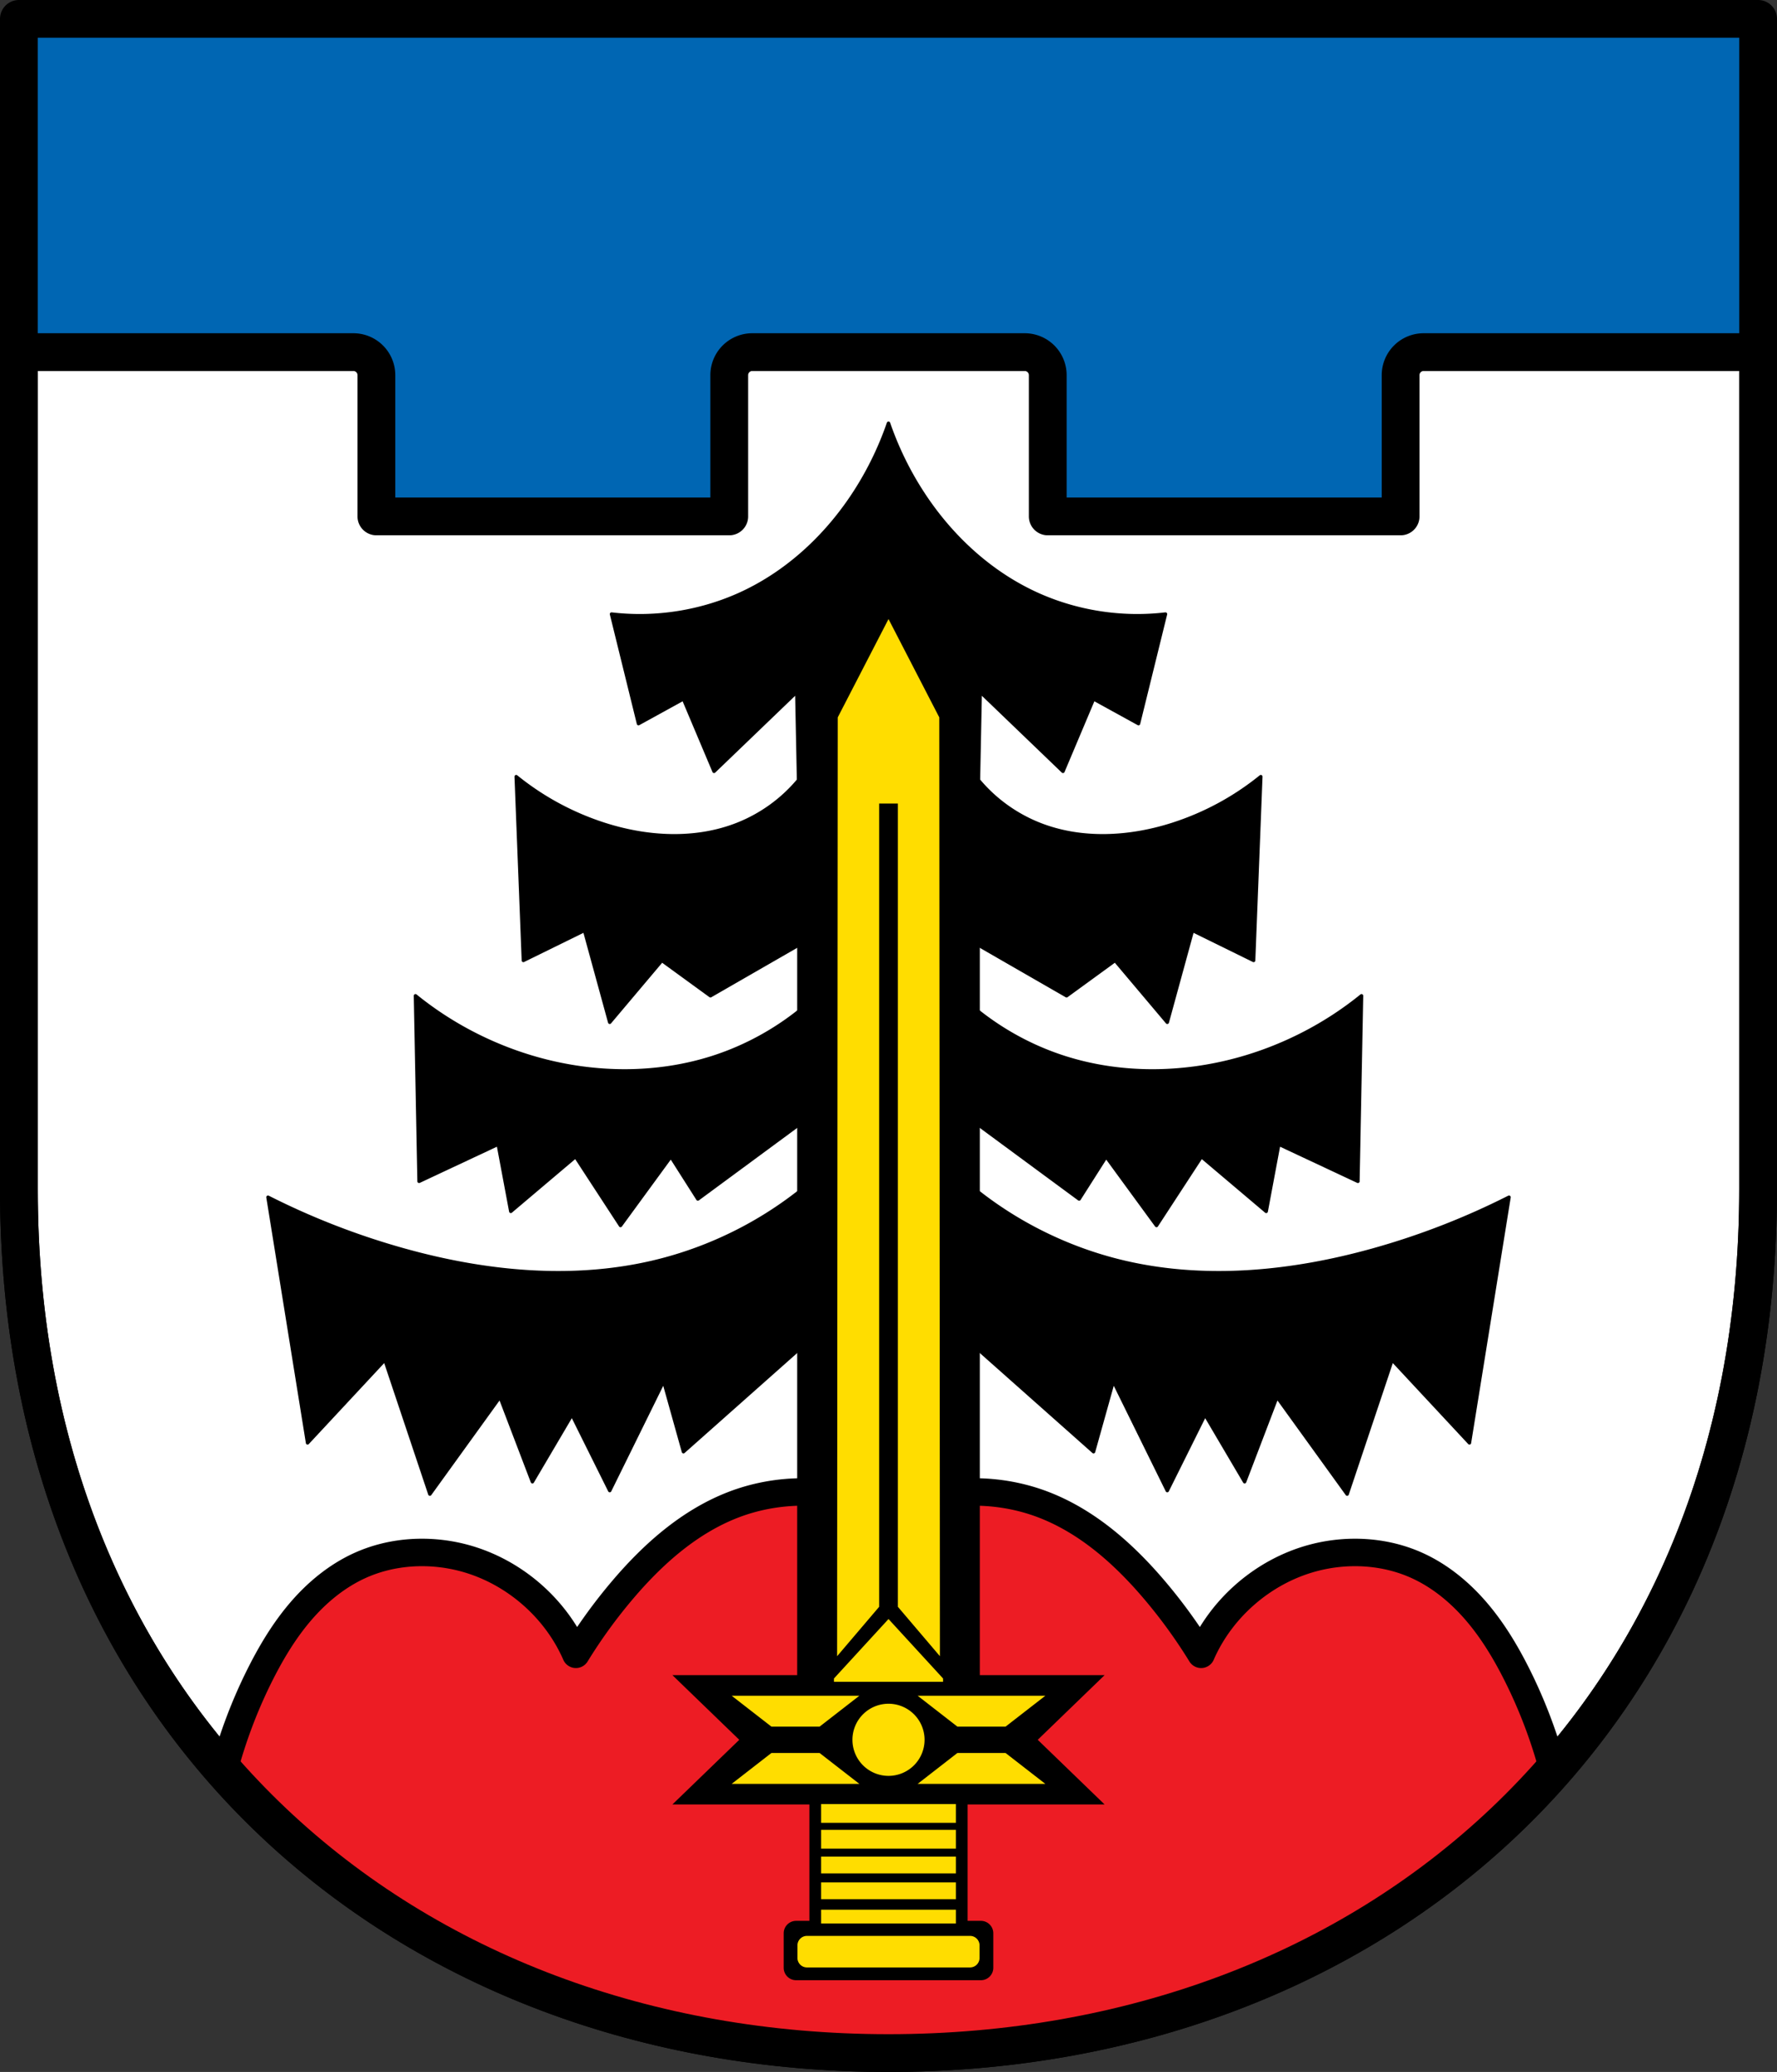 <svg xmlns="http://www.w3.org/2000/svg" width="517.396" height="603.275"><rect width="100%" height="100%" fill="#333333" stroke="none"/><path style="opacity:1;fill:#0066b3;fill-opacity:1;fill-rule:evenodd;stroke:none;stroke-width:11;stroke-linecap:round;stroke-linejoin:round;stroke-miterlimit:4;stroke-dasharray:none;stroke-opacity:1;paint-order:fill markers stroke" d="M5.5 5.5v340.709c0 156.027 112.925 251.566 253.197 251.566 140.273 0 253.2-95.539 253.2-251.566V5.5z"/><path style="opacity:1;fill:#fff;fill-opacity:1;fill-rule:evenodd;stroke:#000;stroke-width:11;stroke-linecap:round;stroke-linejoin:round;stroke-miterlimit:4;stroke-dasharray:none;stroke-opacity:1;paint-order:fill markers stroke" d="M5.5 102.527V346.21c0 9.752.441 19.267 1.303 28.537.215 2.318.457 4.62.724 6.906v.002c.268 2.287.56 4.558.88 6.813v.002a279.928 279.928 0 0 0 2.22 13.345c.42 2.194.864 4.37 1.334 6.532a260.536 260.536 0 0 0 4.885 19.017 252.574 252.574 0 0 0 1.914 6.143c4.631 14.22 10.407 27.63 17.213 40.187.972 1.794 1.964 3.57 2.978 5.328a227.464 227.464 0 0 0 28.145 38.768 226.319 226.319 0 0 0 12.4 12.713c2.86 2.712 5.79 5.348 8.785 7.906 10.482 8.954 21.769 16.961 33.752 23.977a241.568 241.568 0 0 0 10.44 5.77c12.371 6.444 25.406 11.884 38.992 16.273a264.284 264.284 0 0 0 11.777 3.502c23.814 6.486 49.154 9.845 75.455 9.845 2.192 0 4.377-.023 6.555-.07 23.959-.512 47.07-3.83 68.9-9.775a264.284 264.284 0 0 0 11.778-3.502c13.586-4.389 26.62-9.829 38.992-16.274a241.574 241.574 0 0 0 10.44-5.77c11.983-7.015 23.272-15.022 33.753-23.976a228.282 228.282 0 0 0 8.783-7.906c45.766-43.388 73.998-106.28 73.998-184.293V102.527h-97.375a6.702 6.702 0 0 0-6.716 6.717v41.113h-102.74v-41.113a6.702 6.702 0 0 0-6.717-6.717H219.05a6.703 6.703 0 0 0-6.719 6.717v41.113h-102.74v-41.113a6.702 6.702 0 0 0-6.717-6.717H5.5z"/><path style="fill:#ed1c24;stroke:#000;stroke-width:8;stroke-linecap:round;stroke-linejoin:round;stroke-miterlimit:4;stroke-dasharray:none;stroke-opacity:1;fill-opacity:1" d="M233.309 434.396c-6.804.064-13.594 1.32-19.938 3.786-12.703 4.938-23.234 14.306-32.06 24.691a151.312 151.312 0 0 0-13.633 18.793c-5.895-13.545-18.173-24.145-32.432-28.006-10.067-2.726-21.102-2.13-30.586 2.211-6.568 3.007-12.275 7.709-16.994 13.178-4.72 5.47-8.487 11.7-11.75 18.144a144.52 144.52 0 0 0-10.768 28.38c46.374 52.8 115.749 82.202 193.55 82.202 77.8 0 147.176-29.404 193.55-82.205a144.529 144.529 0 0 0-10.77-28.377c-3.262-6.445-7.03-12.675-11.75-18.144-4.719-5.47-10.425-10.171-16.994-13.178-9.483-4.341-20.516-4.937-30.584-2.21-14.258 3.86-26.534 14.46-32.43 28.005a151.342 151.342 0 0 0-13.636-18.793c-8.827-10.385-19.355-19.753-32.059-24.691-14.5-5.637-31.334-4.951-45.328 1.843-7.871-3.822-16.64-5.71-25.388-5.629z"/><path style="opacity:1;fill:none;fill-opacity:1;fill-rule:evenodd;stroke:#000;stroke-width:11;stroke-linecap:round;stroke-linejoin:round;stroke-miterlimit:4;stroke-dasharray:none;stroke-opacity:1;paint-order:fill markers stroke" d="M5.5 5.5v340.709c0 156.027 112.925 251.566 253.197 251.566 140.273 0 253.2-95.539 253.2-251.566V5.5z"/><path style="fill:#000;stroke:#000;stroke-width:1px;stroke-linecap:butt;stroke-linejoin:round;stroke-opacity:1" d="M258.698 123.227a92.866 92.866 0 0 1-9.426 19.55c-8.026 12.625-19.323 23.422-32.99 29.842-11.809 5.547-25.236 7.717-38.23 6.176l7.855 31.9 13.092-7.205 8.903 21.096 24.09-23.152.522 25.724c-4.708 5.667-10.896 10.138-17.805 12.863-12.235 4.828-26.22 4.03-38.752 0a79.28 79.28 0 0 1-25.66-13.89l2.094 53.51 17.805-8.746 7.332 26.753 15.187-18.007 14.14 10.29 36.656-21.095 2.618 11.834c-9.657 12.71-23.396 22.378-38.751 27.27-16.172 5.15-33.895 4.988-50.274.513-13.185-3.603-25.583-9.957-36.133-18.521l1.048 54.023 23.04-10.805 3.667 19.553 18.852-15.951 13.093 20.066 14.662-20.066 7.856 12.35 41.892-30.872-4.71 22.124c-14.012 13.37-31.777 22.907-50.799 27.269-23.57 5.405-48.453 2.876-71.742-3.602a216.504 216.504 0 0 1-39.799-15.435l11.52 71.52 22.518-24.184 13.092 39.103 20.424-28.298 9.426 24.697 11.52-19.55 10.997 22.124 15.71-31.9 5.76 20.58 59.7-52.996 59.698 52.996 5.76-20.58 15.71 31.9 10.998-22.125 11.521 19.55 9.427-24.696 20.423 28.298 13.092-39.103 22.517 24.183 11.521-71.52a216.503 216.503 0 0 1-39.799 15.436c-23.289 6.478-48.173 9.007-71.744 3.602-19.021-4.362-36.784-13.898-50.796-27.27l-4.713-22.123 41.894 30.872 7.856-12.35 14.663 20.066 13.092-20.066 18.851 15.951 3.666-19.553 23.04 10.805 1.049-54.023c-10.55 8.564-22.949 14.918-36.134 18.521-16.378 4.475-34.102 4.638-50.273-.514-15.356-4.891-29.095-14.56-38.751-27.27l2.618-11.833 36.658 21.096 14.14-10.291 15.185 18.007 7.331-26.753 17.805 8.746 2.096-53.51a79.28 79.28 0 0 1-25.66 13.89c-12.53 4.03-26.518 4.828-38.753 0-6.91-2.725-13.096-7.196-17.804-12.863l.523-25.724 24.09 23.152 8.9-21.096 13.093 7.205 7.856-31.9c-12.994 1.54-26.421-.63-38.229-6.176-13.668-6.42-24.964-17.217-32.99-29.842a92.865 92.865 0 0 1-9.427-19.55z"/><path style="opacity:1;fill:#000;fill-opacity:1;fill-rule:evenodd;stroke:none;stroke-width:1;stroke-linecap:round;stroke-linejoin:round;stroke-miterlimit:4;stroke-dasharray:none;stroke-opacity:1;paint-order:fill markers stroke" d="M232.112 172.021v315.713h-36.334l19.471 18.829-19.47 18.826h39.882v33.884h-3.848a3.623 3.623 0 0 0-3.63 3.631v10.028c0 2.011 1.619 3.63 3.63 3.63h53.77c2.011 0 3.63-1.619 3.63-3.63v-10.028c0-2.011-1.619-3.63-3.63-3.63h-3.848v-33.885h39.883l-19.47-18.826 19.47-18.829h-36.332V172.021z"/><path style="fill:#fd0;stroke:none;stroke-width:1px;stroke-linecap:butt;stroke-linejoin:miter;stroke-opacity:1;fill-opacity:1" d="m258.701 180.244-14.781 28.627-.187 273.352 12.24-14.383V233.96h5.455v233.878l12.24 14.385-.185-273.352zm-.002 291.152-15.886 17.313v.967h31.773v-.967zm-45.67 22.333 11.582 8.996H238.64l11.58-8.996h-21.533zm54.15 0 11.58 8.996H292.788l11.58-8.996h-21.531zm-8.48 2.334a10.5 10.5 0 0 0-10.5 10.5 10.5 10.5 0 0 0 10.5 10.5 10.5 10.5 0 0 0 10.5-10.5 10.5 10.5 0 0 0-10.5-10.5zM224.611 510.4l-11.582 8.996h37.19l-11.58-8.996h-9.953zm54.149 0-11.58 8.996h37.187l-11.58-8.996h-9.951zm-39.68 14.877v5.455h39.236v-5.455zm0 7.508v5.455h39.236v-5.455zm0 7.795v4.88h39.236v-4.88zm0 7.508v4.88h39.236v-4.88zm0 7.937v4.02h39.236v-4.02zm-4.115 7.63a2.77 2.77 0 0 0-2.776 2.775v3.636a2.77 2.77 0 0 0 2.776 2.776h47.467a2.77 2.77 0 0 0 2.775-2.776v-3.636a2.77 2.77 0 0 0-2.775-2.776z"/></svg>